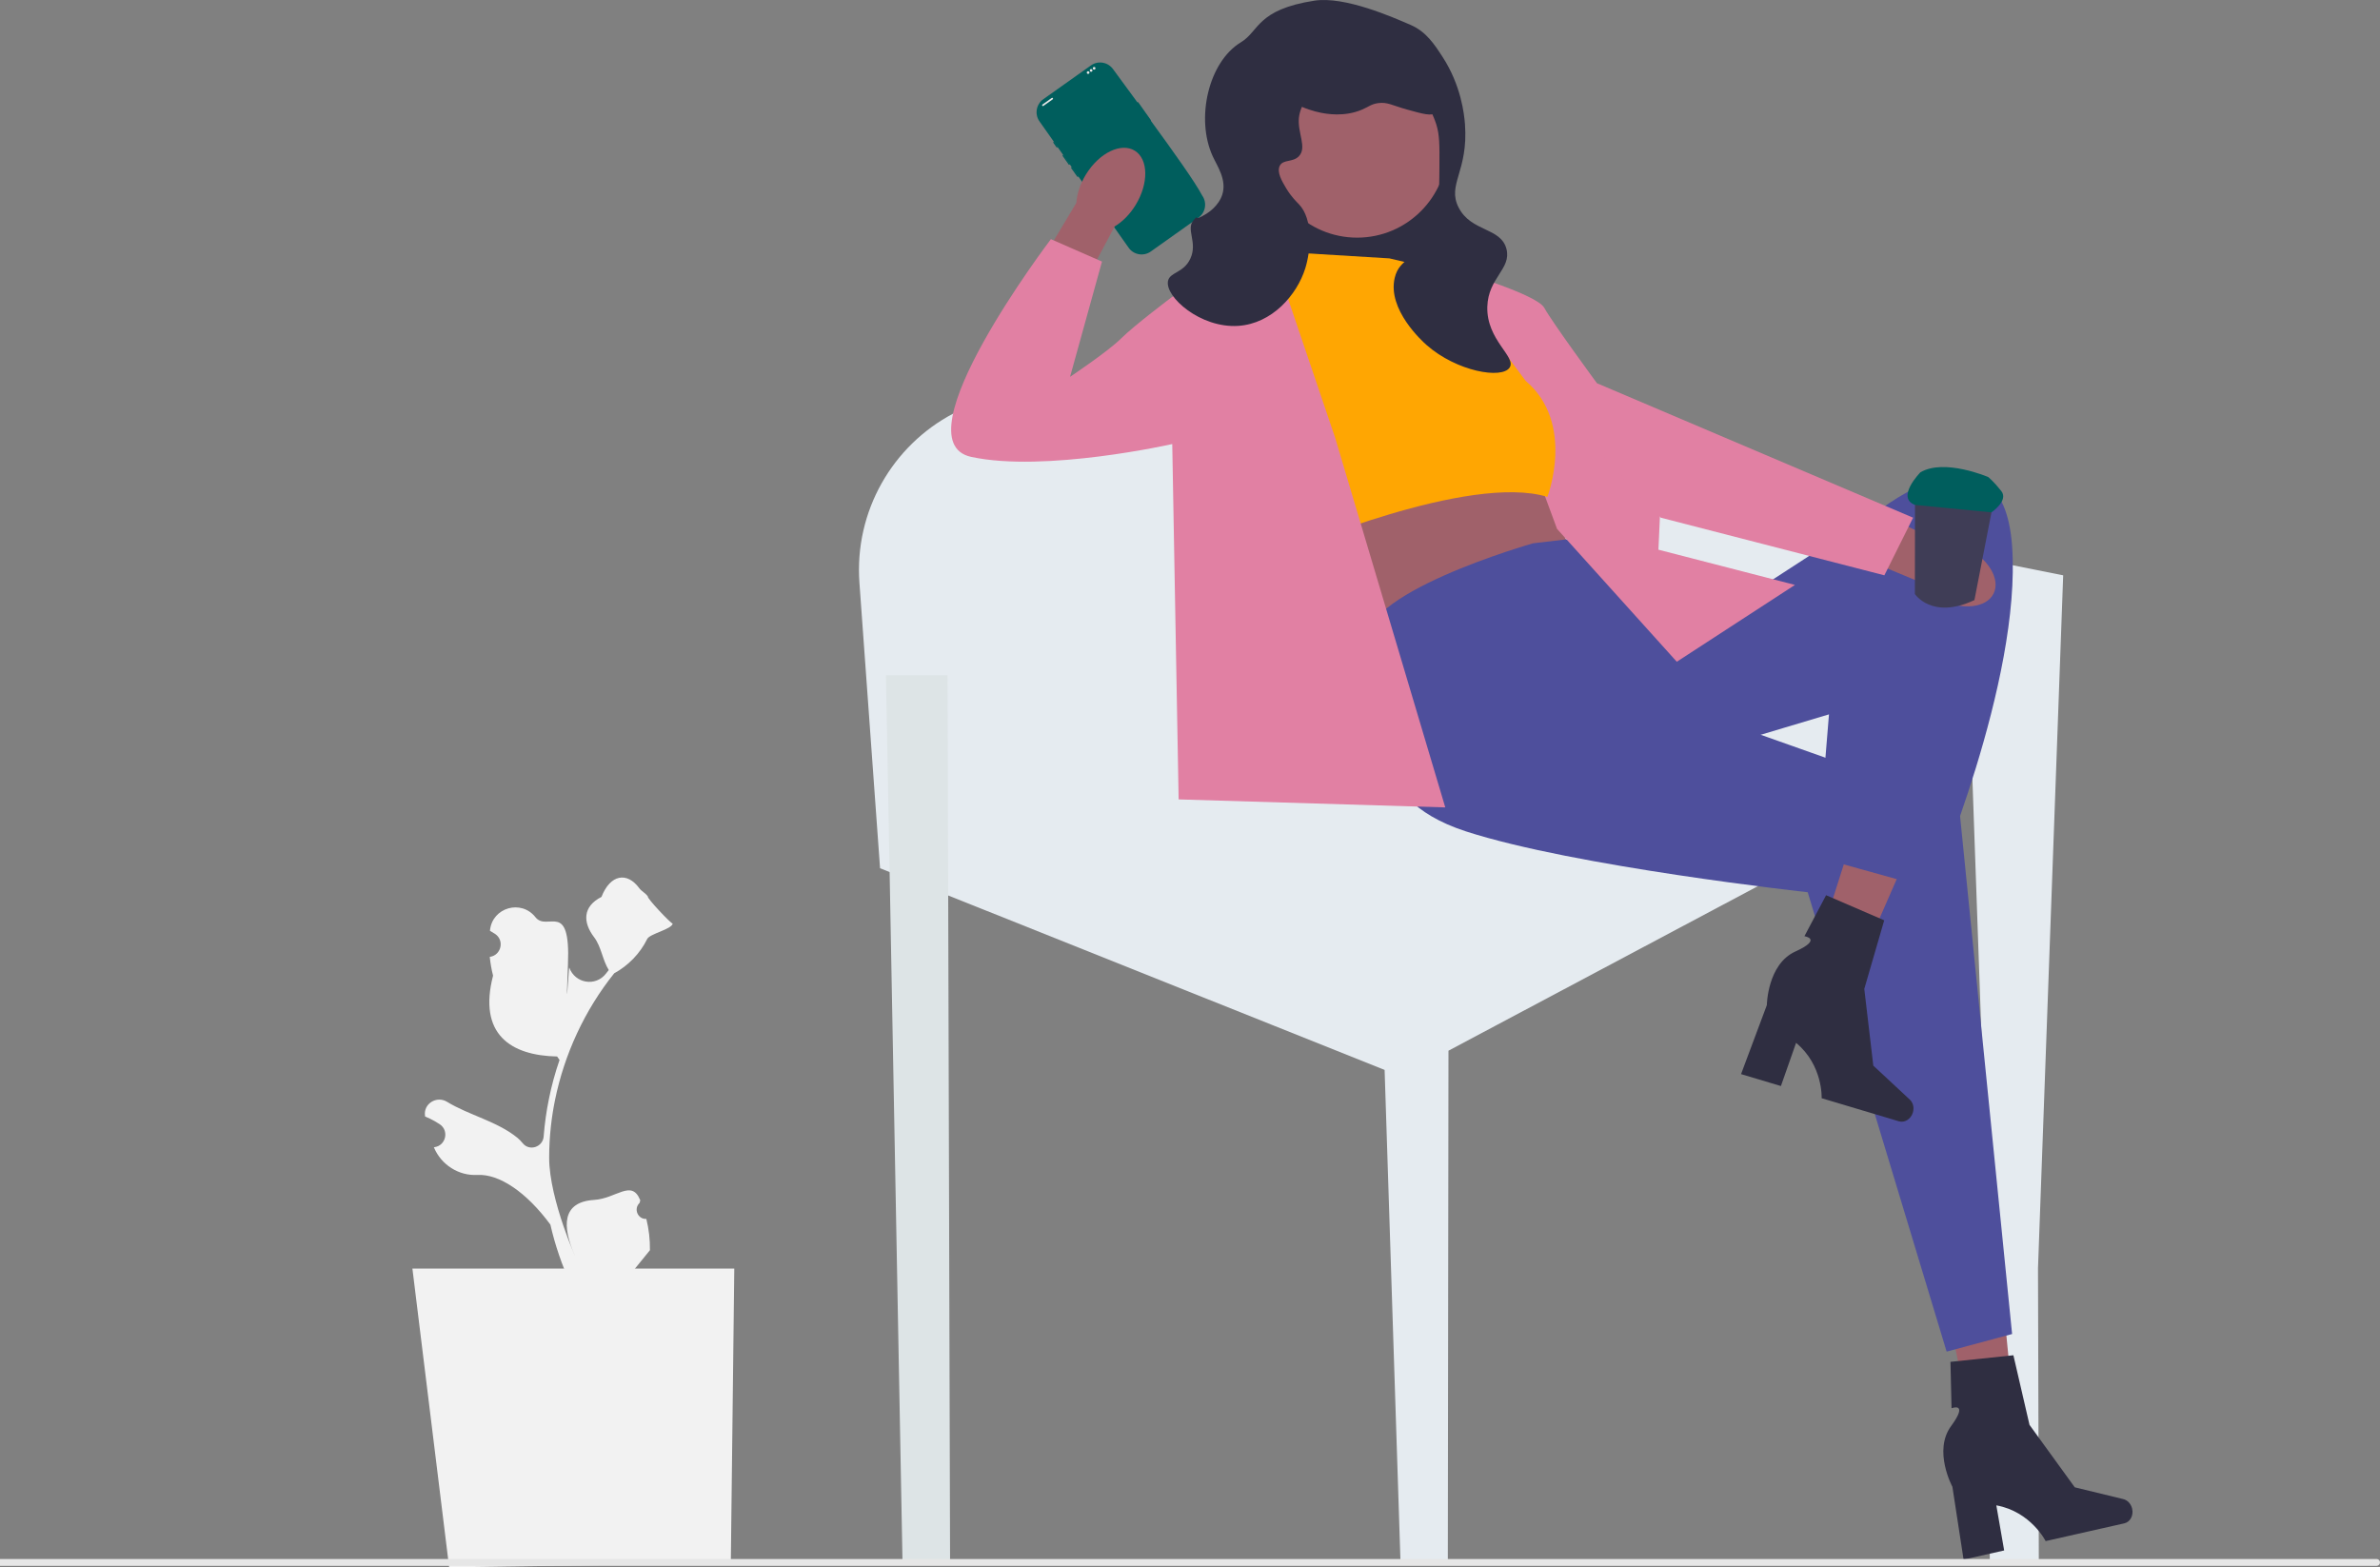 <svg width="369" height="243" viewBox="0 0 369 243" fill="none" xmlns="http://www.w3.org/2000/svg">
<rect x="0" y="0" width="369" height="243" fill="#808080" stroke="none"/>
<g clip-path="url(#clip0_20_112)">
<path d="M316.089 237.357L316.099 241.303V242.137H308.499V240.886L308.494 225.455L308.484 210.506V207.761L308.479 196.633L308.474 196.454L307.152 158.986V158.956L305.805 120.763V120.759L305.771 119.721L299.211 123.21L291.121 127.514L287.279 129.559L281.793 132.472L272.544 137.396H272.54L224.574 162.902L224.475 241.303V242.137H217.138L217.108 241.303L214.672 165.88L143.932 137.604L136.446 134.611L133.247 90.353C132.445 79.26 138.377 69.09 147.764 64.137C150.081 62.916 152.606 62.012 155.289 61.491L166.093 59.392L193.056 54.145L201.779 52.453L213.182 50.234L217.677 49.361L225.069 47.921L225.737 47.792L227.822 47.385L228.565 47.241L229.773 47.008L230.624 48.517C230.629 48.517 230.629 48.522 230.629 48.527L235.64 57.441L236.541 59.049L236.546 59.054L240.888 66.772C240.888 66.772 240.893 66.777 240.893 66.782L245.121 74.307L253.419 75.959L257.508 76.773L282.857 81.821L286.199 82.491H286.204L294.661 84.174L296.899 84.62L307.35 86.7L307.429 86.715L312.068 87.638L319.881 89.197L315.975 196.633L316.049 222.825V222.83L316.089 237.357Z" fill="#e5ebf0"/>
<path d="M186.392 30.317C185.283 28.222 182.094 23.74 178.421 18.707C177.737 17.769 177.039 16.816 176.336 15.853C175.084 14.151 173.811 12.419 172.578 10.731C171.791 9.619 170.251 9.356 169.142 10.14L161.755 15.382C160.646 16.166 160.379 17.71 161.166 18.821L163.389 21.973L163.973 22.802L164.835 24.023L165.87 25.487V25.492L166.162 25.899L167.192 27.363L167.761 28.167L172.747 35.235L174.985 38.407C175.767 39.519 177.307 39.782 178.416 38.997L184.842 34.436L185.748 33.796L185.803 33.756C186.912 32.972 187.179 31.428 186.392 30.317Z" fill="#005E5D"/>
<path d="M178.411 18.598L176.485 15.873C176.45 15.823 176.386 15.813 176.341 15.848L176.336 15.853C176.292 15.883 176.282 15.943 176.316 15.992L178.242 18.722C178.272 18.767 178.336 18.777 178.386 18.747C178.401 18.737 178.411 18.722 178.421 18.707C178.435 18.672 178.435 18.633 178.411 18.598Z" fill="#005E5D"/>
<path d="M172.385 10.866L186.202 30.452C186.884 31.419 186.691 32.743 185.785 33.477C185.772 33.488 185.758 33.499 185.744 33.51C185.72 33.529 185.695 33.547 185.669 33.565C185.669 33.565 185.571 33.625 185.391 33.733C185.209 33.843 184.944 34.002 184.613 34.199C184.514 34.258 184.409 34.321 184.299 34.386C184.078 34.517 183.836 34.66 183.576 34.813C183.472 34.874 183.365 34.937 183.255 35.001C182.695 35.33 182.066 35.696 181.399 36.078C181.287 36.143 181.173 36.208 181.059 36.273C181.029 36.29 175.334 38.499 175.173 38.271L161.357 18.685C160.646 17.678 160.885 16.284 161.889 15.572L162.975 14.802C163.149 14.678 163.384 14.715 163.521 14.878C163.531 14.889 163.54 14.899 163.55 14.909C163.705 15.061 163.95 15.07 164.127 14.944L167.944 12.238C168.121 12.113 168.195 11.878 168.104 11.681C168.098 11.668 168.091 11.656 168.084 11.644C167.976 11.46 168.02 11.225 168.194 11.102L169.28 10.332C170.285 9.62 171.675 9.859 172.385 10.866Z" fill="#005E5D"/>
<path d="M163.969 22.703L163.483 22.018C163.464 21.988 163.429 21.968 163.389 21.973C163.374 21.973 163.355 21.983 163.34 21.993C163.295 22.028 163.28 22.092 163.315 22.137L163.795 22.822C163.83 22.866 163.894 22.881 163.944 22.847C163.959 22.837 163.969 22.822 163.973 22.802C163.988 22.772 163.988 22.733 163.969 22.703Z" fill="#005E5D"/>
<path d="M165.86 25.388L164.929 24.063C164.904 24.033 164.87 24.018 164.835 24.023C164.815 24.023 164.795 24.028 164.785 24.038C164.736 24.073 164.726 24.137 164.761 24.187L165.692 25.507C165.726 25.552 165.791 25.567 165.835 25.532C165.85 25.522 165.86 25.507 165.87 25.492V25.487C165.885 25.457 165.885 25.418 165.86 25.388Z" fill="#005E5D"/>
<path d="M167.182 27.264L166.251 25.939C166.226 25.909 166.192 25.894 166.162 25.899C166.142 25.899 166.122 25.904 166.107 25.914C166.058 25.949 166.048 26.013 166.083 26.063L167.013 27.383C167.048 27.428 167.112 27.443 167.157 27.408C167.172 27.398 167.187 27.383 167.192 27.363C167.207 27.334 167.207 27.294 167.182 27.264Z" fill="#005E5D"/>
<path d="M163.066 15.185L161.62 16.21C161.562 16.252 161.548 16.333 161.589 16.392C161.631 16.451 161.712 16.465 161.771 16.423L163.217 15.398C163.275 15.357 163.289 15.275 163.248 15.216C163.206 15.158 163.125 15.143 163.066 15.185Z" fill="#E6E6E6"/>
<path d="M168.703 11.462C168.818 11.462 168.911 11.368 168.911 11.253C168.911 11.137 168.818 11.044 168.703 11.044C168.588 11.044 168.495 11.137 168.495 11.253C168.495 11.368 168.588 11.462 168.703 11.462Z" fill="#E6E6E6"/>
<path d="M169.171 11.13C169.286 11.13 169.379 11.037 169.379 10.921C169.379 10.806 169.286 10.712 169.171 10.712C169.056 10.712 168.963 10.806 168.963 10.921C168.963 11.037 169.056 11.13 169.171 11.13Z" fill="#E6E6E6"/>
<path d="M169.639 10.798C169.754 10.798 169.847 10.705 169.847 10.589C169.847 10.474 169.754 10.381 169.639 10.381C169.524 10.381 169.43 10.474 169.43 10.589C169.43 10.705 169.524 10.798 169.639 10.798Z" fill="#E6E6E6"/>
<path d="M225.069 22.936H196.353V50.234H225.069V22.936Z" fill="#2F2E41"/>
<path d="M176.06 31.796C175.161 33.261 174.005 34.401 172.813 35.109L165.12 49.608L158.345 45.737L166.878 31.446C166.972 30.059 167.467 28.512 168.367 27.047C170.423 23.7 173.811 22.05 175.936 23.361C178.06 24.673 178.116 28.449 176.06 31.796Z" fill="#A0616A"/>
<path d="M306.614 225.832L312.79 224.591L310.004 196.148L300.889 197.978L306.614 225.832Z" fill="#A0616A"/>
<path d="M330.577 233.927C330.811 234.967 330.264 235.977 329.355 236.182L317.16 238.933C317.16 238.933 314.874 234.367 309.514 233.39L310.729 240.384L304.438 241.803L302.703 230.508C302.703 230.508 299.685 224.937 302.497 221.107C305.309 217.276 302.573 218.338 302.573 218.338L302.403 211.144L312.161 210.12L314.657 220.911L321.678 230.597L329.197 232.421C329.866 232.584 330.409 233.175 330.577 233.927Z" fill="#2F2E41"/>
<path d="M200.066 80.263L200.562 83.737C200.562 83.737 210.959 95.153 213.434 100.116L243.466 85.226L238.189 72.818L200.066 80.263Z" fill="#A0616A"/>
<path d="M237.694 84.233C237.694 84.233 209.633 92.175 212.029 100.116C214.424 108.057 215.904 111.319 215.904 111.319C215.904 111.319 210.464 123.444 227.297 128.903C244.131 134.363 280.273 138.334 280.273 138.334L301.81 209.558L311.96 206.828L303.72 124.809L263.44 110.539L265.915 95.649L257.498 99.123L243.466 83.555L237.694 84.233Z" fill="#4E4F9C"/>
<path d="M279.627 153.67L285.62 155.617L297.069 129.442L288.225 126.568L279.627 153.67Z" fill="#A0616A"/>
<path d="M296.578 172.482C296.274 173.504 295.304 174.116 294.411 173.849L282.432 170.268C282.432 170.268 282.667 165.165 278.469 161.684L276.116 168.38L269.936 166.532L273.935 155.831C273.935 155.831 274.02 149.491 278.342 147.53C282.664 145.568 279.76 145.153 279.76 145.153L283.122 138.794L292.132 142.687L289.043 153.322L290.441 165.213L296.108 170.492C296.613 170.961 296.797 171.743 296.578 172.482Z" fill="#2F2E41"/>
<path d="M255.068 100.116L265.915 95.649L291.165 79.27C291.165 79.27 310.474 63.786 311.96 84.681C313.445 105.576 299.582 137.837 299.582 137.837L281.758 132.874L283.569 110.756L260.221 117.736L255.068 100.116Z" fill="#4E4F9C"/>
<path d="M227.714 44.945L241.407 82L259.974 102.598L278.293 90.686L257.126 85.226L257.687 72.818L227.714 44.945Z" fill="#E180A3"/>
<path d="M147.299 241.071V242.137H139.926L139.907 241.071L137.356 104.687H146.906L146.925 108.512L147.299 241.071Z" fill="#dde4e6"/>
<path d="M300.732 92.942C299.192 92.183 297.951 91.138 297.134 90.015L282.005 83.715L285.206 76.586L300.208 83.744C301.594 83.707 303.177 84.054 304.717 84.813C308.236 86.546 310.196 89.771 309.096 92.016C307.996 94.261 304.251 94.675 300.732 92.942Z" fill="#A0616A"/>
<path d="M220.861 43.038L224.36 41.515C224.36 41.515 238.189 45.465 239.427 47.725C240.665 49.986 247.596 59.417 247.596 59.417L296.611 80.263L292.156 89.197L257.498 80.263L238.684 60.409L220.861 43.038Z" fill="#E180A3"/>
<path d="M215.415 40.059L199.076 39.067L190.66 43.534L200.066 85.226C200.066 85.226 227.769 73.314 239.911 77.036C239.911 77.036 244.302 65.63 236.542 59.049L223.831 42.045L215.415 40.059Z" fill="#FFA602"/>
<path d="M198.086 41.548L197.929 39.939L181.748 46.016C181.748 46.016 175.806 50.483 173.826 52.468C171.846 54.453 165.904 58.424 165.904 58.424L170.855 40.556L162.934 37.081C162.934 37.081 139.169 68.351 150.556 70.832C161.944 73.314 181.748 68.847 181.748 68.847L182.738 123.94L224.079 125.181L206.998 67.854L198.086 41.548Z" fill="#E180A3"/>
<path d="M210.407 36.844C218.14 36.844 224.409 30.56 224.409 22.808C224.409 15.056 218.14 8.772 210.407 8.772C202.675 8.772 196.406 15.056 196.406 22.808C196.406 30.56 202.675 36.844 210.407 36.844Z" fill="#A0616A"/>
<path d="M203.78 0.105C194.831 1.493 195.258 4.826 192.392 6.557C187.344 9.606 185.353 18.409 188.019 24.219C188.731 25.771 190.233 27.888 189.504 30.175C188.944 31.93 187.331 32.965 187.028 33.153C184.549 34.687 186.168 32.862 185.048 34.145C183.811 35.562 185.727 37.564 184.553 40.101C183.512 42.351 181.366 42.161 181.087 43.576C180.607 46.012 186.116 50.91 191.979 50.524C197.2 50.181 201.078 45.757 202.377 41.59C203.246 38.799 203.622 33.998 201.386 31.664C201.073 31.336 200.216 30.543 199.406 29.182C198.765 28.105 197.921 26.686 198.416 25.708C198.942 24.665 200.436 25.214 201.386 24.219C202.676 22.869 201.144 20.589 201.386 18.263C201.797 14.323 207.366 9.584 213.269 10.321C219.965 11.158 222.422 18.457 222.676 19.255C223.202 20.909 223.192 22.508 223.171 25.708C223.141 30.299 223.122 33.176 221.686 36.131C219.62 40.38 216.988 39.921 216.239 43.079C215.072 48.004 220.562 52.95 221.19 53.502C225.846 57.594 232.878 58.824 234.063 56.977C235.131 55.312 230.442 52.723 230.597 47.546C230.732 43.06 234.353 41.693 233.568 38.612C232.703 35.221 228.09 35.995 226.141 32.16C224.322 28.581 227.675 26.595 227.132 19.255C227.017 17.703 226.53 13.247 223.666 8.832C222.404 6.887 221.121 4.909 218.715 3.869C216.022 2.704 208.513 -0.63 203.78 0.105Z" fill="#2F2E41"/>
<path d="M197.838 12.513C198.202 15.586 202.806 17.093 204.77 17.476C205.602 17.639 208.413 18.188 211.206 16.98C212.239 16.534 212.615 16.13 213.682 15.987C215.127 15.794 215.854 16.345 218.138 16.98C220.677 17.686 221.946 18.038 222.594 17.476C223.652 16.557 222.839 13.551 221.603 11.52C219.319 7.766 215.137 6.603 213.187 6.061C210.958 5.441 206.436 4.184 202.294 6.557C201.741 6.874 197.469 9.39 197.838 12.513Z" fill="#2F2E41"/>
<path d="M306.119 93.038C299.512 96.127 296.886 92.093 296.886 92.093L296.888 90.89L296.908 75.425C301.51 72.414 309.276 76.787 309.276 76.787L306.288 92.168L306.119 93.038Z" fill="#3F3D56"/>
<path d="M308.257 73.96C308.257 73.96 301.425 71.027 297.736 73.236C297.736 73.236 293.889 77.145 296.902 78.281L308.763 79.433C308.763 79.433 311.46 77.62 310.284 76.128C309.107 74.636 308.257 73.96 308.257 73.96Z" fill="#005E5D"/>
<path d="M63.941 196.684L69.637 243L113.306 242.366L113.844 196.684H63.941Z" fill="#F2F2F2"/>
<path d="M100.211 188.983C98.903 189.065 98.181 187.436 99.17 186.487L99.268 186.095C99.255 186.064 99.242 186.033 99.229 186.001C97.904 182.834 95.531 185.824 92.111 186.037C87.081 186.349 87.156 190.163 89.105 194.622C89.634 195.832 85.144 186.065 85.144 179.509C85.144 177.861 85.234 176.214 85.418 174.571C85.569 173.227 85.777 171.891 86.047 170.567C87.506 163.412 90.666 156.597 95.224 150.905C97.415 149.705 99.242 147.828 100.346 145.578C100.742 144.767 104.149 144.081 104.296 143.192C104.047 143.225 100.26 139.23 100.448 138.997C100.101 138.468 99.479 138.205 99.099 137.689C97.212 135.124 94.611 135.572 93.254 139.058C90.354 140.525 90.326 142.959 92.105 145.299C93.237 146.788 93.393 148.803 94.386 150.397C94.284 150.528 94.177 150.655 94.075 150.786C94.036 150.837 93.997 150.887 93.958 150.938C92.355 153.018 89.153 152.485 88.26 150.014C88.195 149.834 87.642 159.598 88.058 149.491C88.474 139.385 84.848 144.53 83.013 142.199C80.82 139.415 76.36 140.681 75.973 144.206C75.97 144.24 75.966 144.274 75.963 144.308C76.234 144.461 76.5 144.624 76.76 144.796C78.24 145.778 77.728 148.079 75.974 148.35L75.934 148.356C76.032 149.336 76.2 150.307 76.445 151.262C74.103 160.342 79.158 163.651 86.377 163.801L86.753 164.338C86.07 166.31 85.519 168.329 85.107 170.374C84.719 172.272 84.449 174.19 84.297 176.116L84.291 176.198C84.166 177.836 82.098 178.533 81.059 177.263C80.794 176.939 80.523 176.656 80.251 176.431C77.121 173.854 72.698 172.904 69.322 170.832C67.696 169.835 65.613 171.124 65.897 173.013L65.911 173.104C66.414 173.309 66.904 173.546 67.378 173.813C67.65 173.966 67.916 174.129 68.176 174.302C69.657 175.284 69.144 177.585 67.389 177.855L67.35 177.861C67.321 177.865 67.296 177.87 67.268 177.874L67.294 177.935C68.423 180.598 71.121 182.322 74.003 182.164C77.394 181.978 81.608 184.821 85.323 189.848L85.328 189.848C86.063 193.061 87.138 196.2 88.52 199.191H99.925C99.966 199.064 100.003 198.933 100.039 198.806C98.985 198.871 97.922 198.81 96.884 198.617C97.73 197.576 98.576 196.527 99.422 195.486C99.443 195.466 99.459 195.446 99.475 195.425C99.904 194.892 100.338 194.364 100.767 193.831L100.767 193.83C100.794 192.195 100.598 190.565 100.211 188.983Z" fill="#F2F2F2"/>
<path d="M369 242.239C369 242.533 368.762 242.772 368.468 242.772H0V241.706H368.468C368.762 241.706 369 241.944 369 242.239Z" fill="#E6E6E6"/>
</g>
<defs>
<clipPath id="clip0_20_112">
<rect width="369" height="243" fill="white"/>
</clipPath>
</defs>
</svg>

